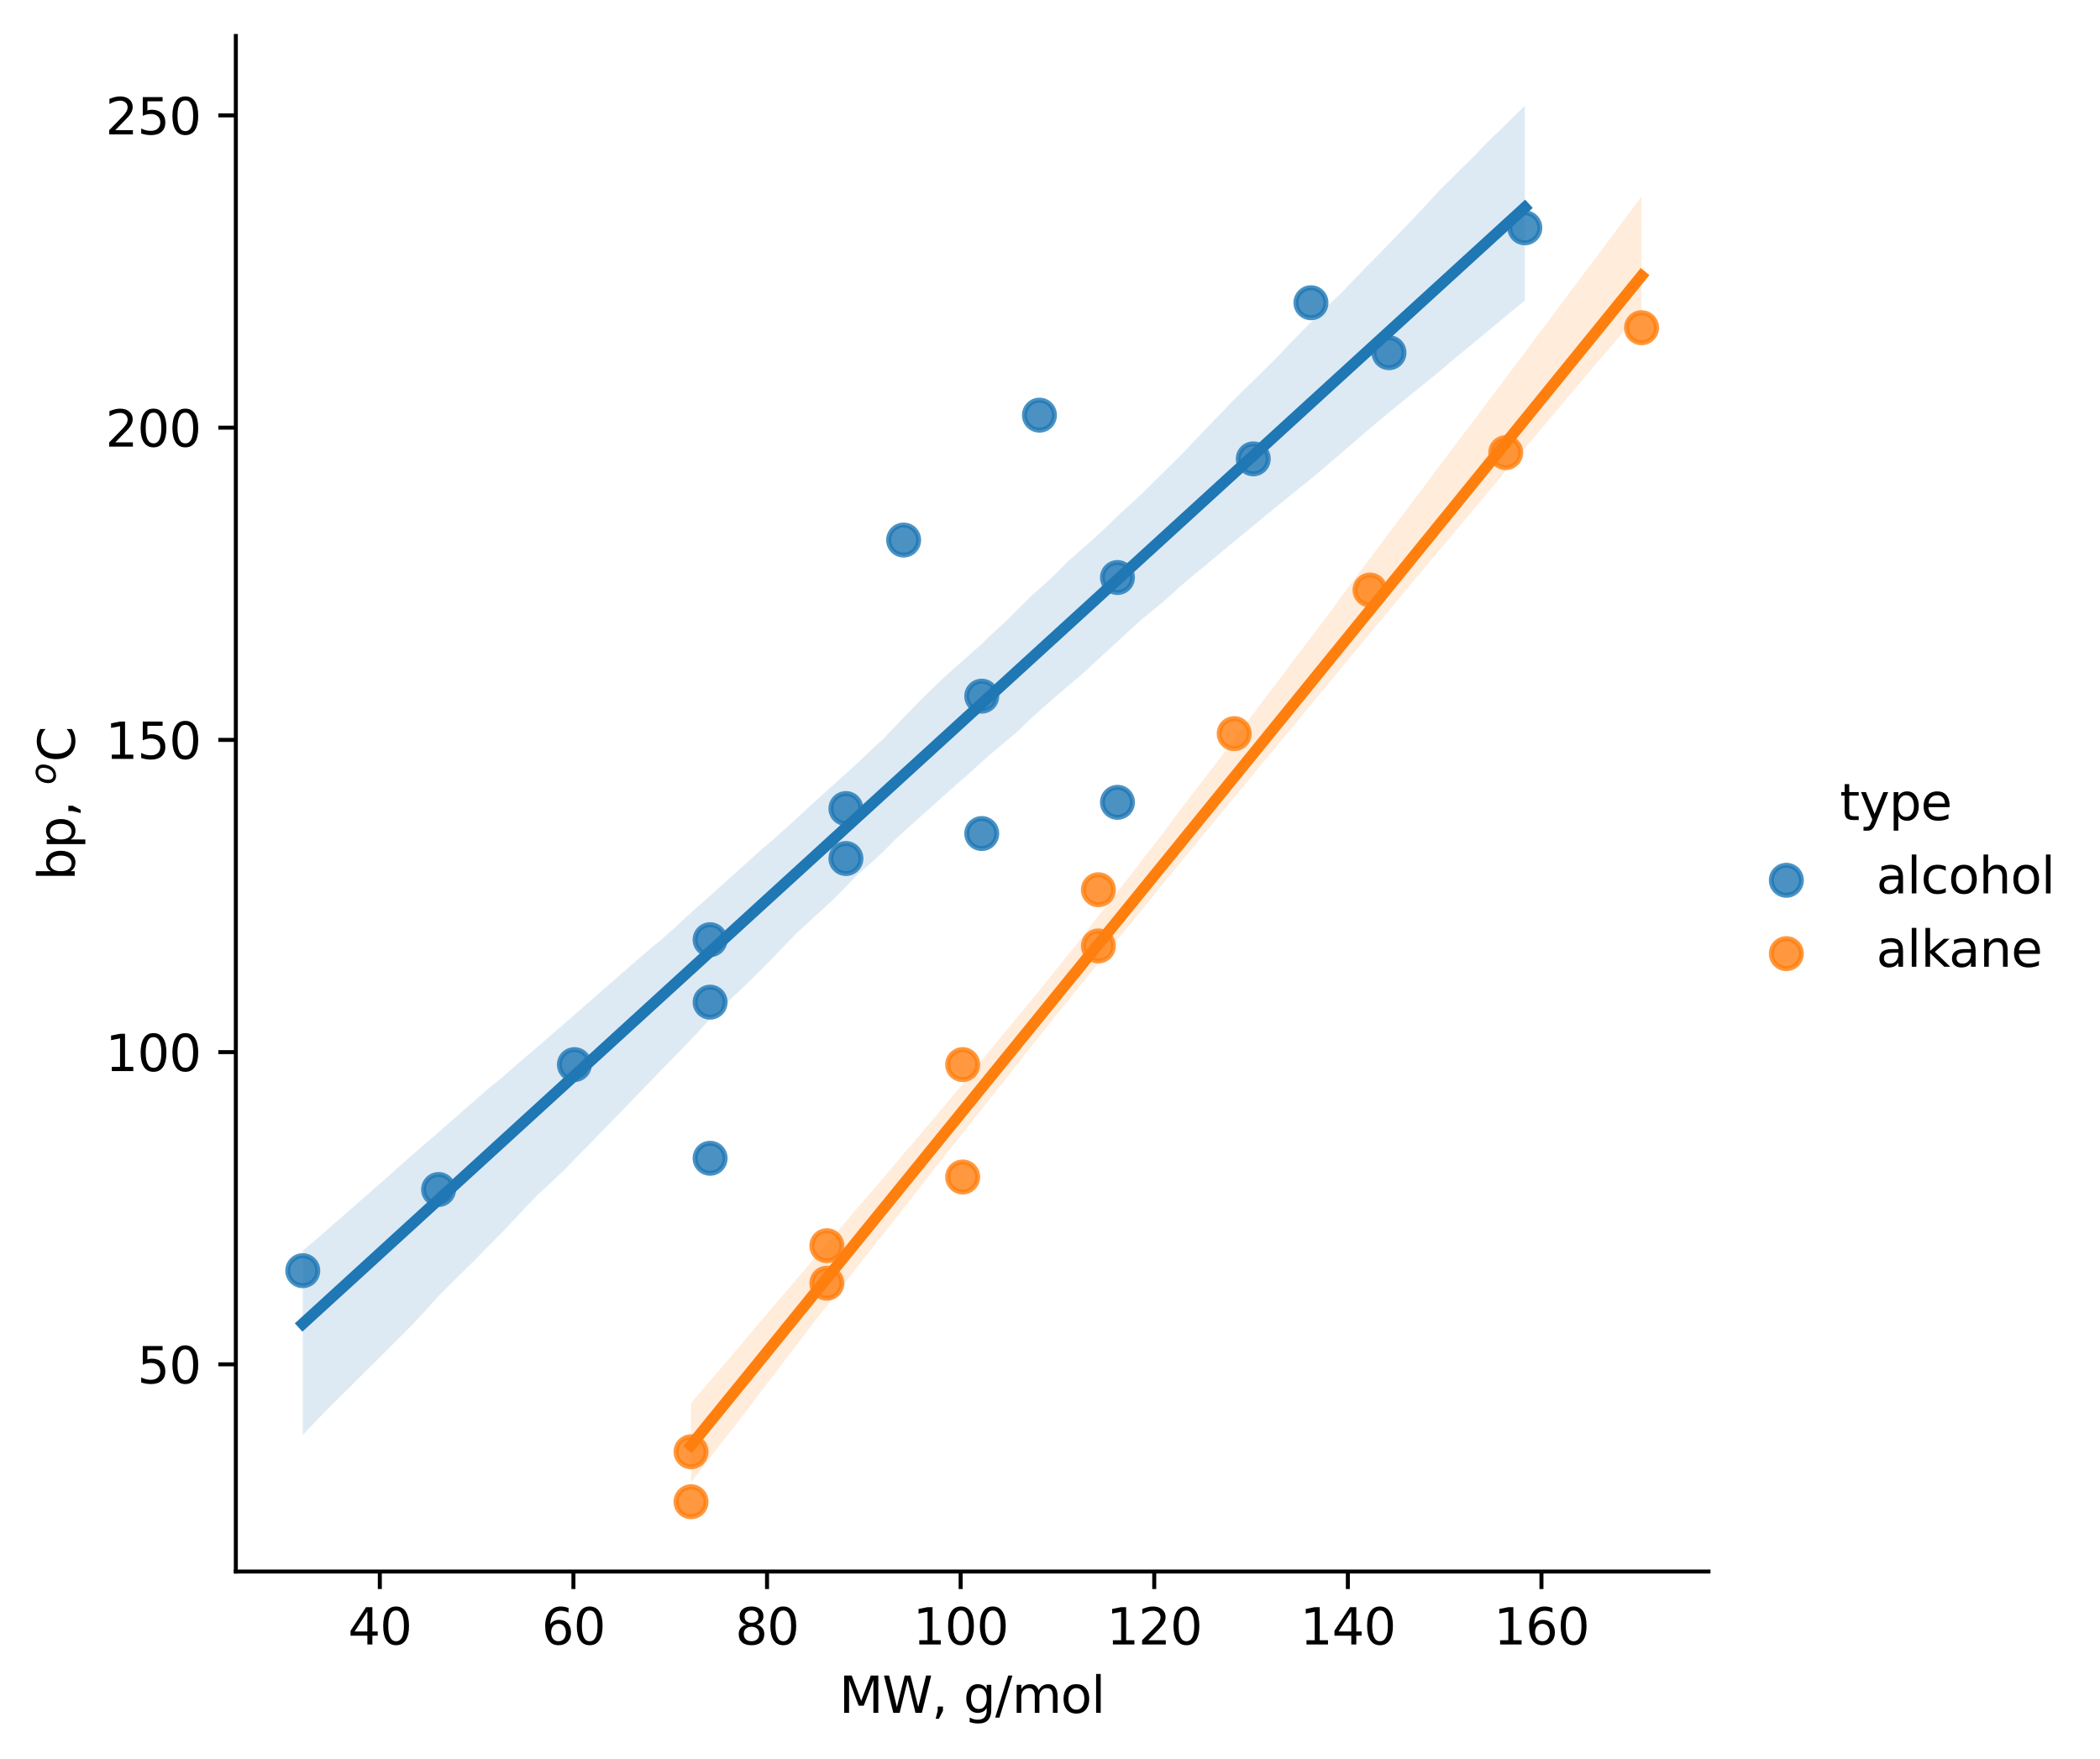 <?xml version="1.0" encoding="utf-8" standalone="no"?>
<!DOCTYPE svg PUBLIC "-//W3C//DTD SVG 1.1//EN"
  "http://www.w3.org/Graphics/SVG/1.1/DTD/svg11.dtd">
<svg xmlns:xlink="http://www.w3.org/1999/xlink" width="420.189pt" height="351.996pt" viewBox="0 0 420.189 351.996" xmlns="http://www.w3.org/2000/svg" version="1.1">
 <defs>
  <style type="text/css">*{stroke-linejoin: round; stroke-linecap: butt}</style>
 </defs>
 <g id="figure_1">
  <g id="patch_1">
   <path d="M 0 351.996 
L 420.189 351.996 
L 420.189 0 
L 0 0 
z
" style="fill: #ffffff"/>
  </g>
  <g id="axes_1">
   <g id="patch_2">
    <path d="M 47.188 314.44 
L 341.851 314.44 
L 341.851 7.2 
L 47.188 7.2 
z
" style="fill: #ffffff"/>
   </g>
   <g id="PathCollection_1">
    <defs>
     <path id="m98cd7a857c" d="M 0 3 
C 0.796 3 1.559 2.684 2.121 2.121 
C 2.684 1.559 3 0.796 3 0 
C 3 -0.796 2.684 -1.559 2.121 -2.121 
C 1.559 -2.684 0.796 -3 0 -3 
C -0.796 -3 -1.559 -2.684 -2.121 -2.121 
C -2.684 -1.559 -3 -0.796 -3 0 
C -3 0.796 -2.684 1.559 -2.121 2.121 
C -1.559 2.684 -0.796 3 0 3 
z
" style="stroke: #1f77b4; stroke-opacity: 0.8"/>
    </defs>
    <g clip-path="url(#p52292dec68)">
     <use xlink:href="#m98cd7a857c" x="60.581" y="254.244" style="fill: #1f77b4; fill-opacity: 0.8; stroke: #1f77b4; stroke-opacity: 0.8"/>
     <use xlink:href="#m98cd7a857c" x="87.756" y="238.001" style="fill: #1f77b4; fill-opacity: 0.8; stroke: #1f77b4; stroke-opacity: 0.8"/>
     <use xlink:href="#m98cd7a857c" x="114.931" y="213.011" style="fill: #1f77b4; fill-opacity: 0.8; stroke: #1f77b4; stroke-opacity: 0.8"/>
     <use xlink:href="#m98cd7a857c" x="142.087" y="188.022" style="fill: #1f77b4; fill-opacity: 0.8; stroke: #1f77b4; stroke-opacity: 0.8"/>
     <use xlink:href="#m98cd7a857c" x="169.262" y="161.783" style="fill: #1f77b4; fill-opacity: 0.8; stroke: #1f77b4; stroke-opacity: 0.8"/>
     <use xlink:href="#m98cd7a857c" x="196.437" y="139.292" style="fill: #1f77b4; fill-opacity: 0.8; stroke: #1f77b4; stroke-opacity: 0.8"/>
     <use xlink:href="#m98cd7a857c" x="223.592" y="115.552" style="fill: #1f77b4; fill-opacity: 0.8; stroke: #1f77b4; stroke-opacity: 0.8"/>
     <use xlink:href="#m98cd7a857c" x="250.767" y="91.812" style="fill: #1f77b4; fill-opacity: 0.8; stroke: #1f77b4; stroke-opacity: 0.8"/>
     <use xlink:href="#m98cd7a857c" x="277.923" y="70.571" style="fill: #1f77b4; fill-opacity: 0.8; stroke: #1f77b4; stroke-opacity: 0.8"/>
     <use xlink:href="#m98cd7a857c" x="305.098" y="45.582" style="fill: #1f77b4; fill-opacity: 0.8; stroke: #1f77b4; stroke-opacity: 0.8"/>
     <use xlink:href="#m98cd7a857c" x="142.087" y="200.517" style="fill: #1f77b4; fill-opacity: 0.8; stroke: #1f77b4; stroke-opacity: 0.8"/>
     <use xlink:href="#m98cd7a857c" x="142.087" y="231.753" style="fill: #1f77b4; fill-opacity: 0.8; stroke: #1f77b4; stroke-opacity: 0.8"/>
     <use xlink:href="#m98cd7a857c" x="169.262" y="171.779" style="fill: #1f77b4; fill-opacity: 0.8; stroke: #1f77b4; stroke-opacity: 0.8"/>
     <use xlink:href="#m98cd7a857c" x="196.437" y="166.781" style="fill: #1f77b4; fill-opacity: 0.8; stroke: #1f77b4; stroke-opacity: 0.8"/>
     <use xlink:href="#m98cd7a857c" x="223.592" y="160.533" style="fill: #1f77b4; fill-opacity: 0.8; stroke: #1f77b4; stroke-opacity: 0.8"/>
     <use xlink:href="#m98cd7a857c" x="180.806" y="108.055" style="fill: #1f77b4; fill-opacity: 0.8; stroke: #1f77b4; stroke-opacity: 0.8"/>
     <use xlink:href="#m98cd7a857c" x="207.981" y="83.066" style="fill: #1f77b4; fill-opacity: 0.8; stroke: #1f77b4; stroke-opacity: 0.8"/>
     <use xlink:href="#m98cd7a857c" x="262.311" y="60.575" style="fill: #1f77b4; fill-opacity: 0.8; stroke: #1f77b4; stroke-opacity: 0.8"/>
    </g>
   </g>
   <g id="PolyCollection_1">
    <path d="M 60.581 250.232 
L 60.581 287.129 
L 63.051 284.506 
L 65.521 281.989 
L 67.991 279.531 
L 70.461 277.072 
L 72.931 274.613 
L 75.4 272.155 
L 77.87 269.695 
L 80.34 267.235 
L 82.81 264.735 
L 85.28 262.062 
L 87.75 259.303 
L 90.22 256.833 
L 92.69 254.401 
L 95.159 251.981 
L 97.629 249.43 
L 100.099 246.951 
L 102.569 244.365 
L 105.039 241.697 
L 107.509 239.125 
L 109.979 236.865 
L 112.448 234.532 
L 114.918 232.015 
L 117.388 229.497 
L 119.858 226.978 
L 122.328 224.431 
L 124.798 221.884 
L 127.268 219.338 
L 129.737 216.789 
L 132.207 214.214 
L 134.677 211.697 
L 137.147 209.15 
L 139.617 206.564 
L 142.087 203.819 
L 144.557 201.406 
L 147.026 199.14 
L 149.496 196.778 
L 151.966 194.345 
L 154.436 191.867 
L 156.906 189.272 
L 159.376 186.728 
L 161.846 184.445 
L 164.316 182.221 
L 166.785 179.908 
L 169.255 177.409 
L 171.725 174.88 
L 174.195 172.755 
L 176.665 170.463 
L 179.135 167.961 
L 181.605 165.686 
L 184.074 163.484 
L 186.544 161.276 
L 189.014 159.072 
L 191.484 156.873 
L 193.954 154.726 
L 196.424 152.469 
L 198.894 150.296 
L 201.363 148.253 
L 203.833 146.149 
L 206.303 143.745 
L 208.773 141.528 
L 211.243 139.364 
L 213.713 137.256 
L 216.183 135.165 
L 218.653 132.916 
L 221.122 130.645 
L 223.592 128.377 
L 226.062 126.101 
L 228.532 123.842 
L 231.002 121.872 
L 233.472 119.782 
L 235.942 117.519 
L 238.411 115.395 
L 240.881 113.386 
L 243.351 111.334 
L 245.821 109.262 
L 248.291 107.249 
L 250.761 105.22 
L 253.231 103.144 
L 255.7 101.145 
L 258.17 99.146 
L 260.64 97.148 
L 263.11 95.149 
L 265.58 93.056 
L 268.05 90.937 
L 270.52 88.817 
L 272.99 86.689 
L 275.459 84.581 
L 277.929 82.533 
L 280.399 80.502 
L 282.869 78.499 
L 285.339 76.501 
L 287.809 74.503 
L 290.279 72.375 
L 292.748 70.344 
L 295.218 68.311 
L 297.688 66.278 
L 300.158 64.22 
L 302.628 62.144 
L 305.098 60.155 
L 305.098 21.165 
L 305.098 21.165 
L 302.628 23.6 
L 300.158 26 
L 297.688 28.399 
L 295.218 30.965 
L 292.748 33.394 
L 290.279 35.861 
L 287.809 38.31 
L 285.339 40.996 
L 282.869 43.656 
L 280.399 46.218 
L 277.929 48.782 
L 275.459 51.313 
L 272.99 53.792 
L 270.52 56.407 
L 268.05 58.906 
L 265.58 61.248 
L 263.11 63.684 
L 260.64 66.157 
L 258.17 68.66 
L 255.7 71.277 
L 253.231 73.745 
L 250.761 76.186 
L 248.291 78.583 
L 245.821 81.104 
L 243.351 83.652 
L 240.881 86.239 
L 238.411 88.826 
L 235.942 91.414 
L 233.472 93.811 
L 231.002 96.26 
L 228.532 98.731 
L 226.062 101.004 
L 223.592 103.263 
L 221.122 105.68 
L 218.653 107.952 
L 216.183 110.098 
L 213.713 112.286 
L 211.243 114.811 
L 208.773 117.089 
L 206.303 119.277 
L 203.833 121.736 
L 201.363 124.201 
L 198.894 126.453 
L 196.424 128.857 
L 193.954 131.039 
L 191.484 133.232 
L 189.014 135.422 
L 186.544 137.783 
L 184.074 140.201 
L 181.605 142.753 
L 179.135 145.339 
L 176.665 147.901 
L 174.195 150.167 
L 171.725 152.542 
L 169.255 154.785 
L 166.785 157.001 
L 164.316 159.229 
L 161.846 161.494 
L 159.376 163.76 
L 156.906 166.009 
L 154.436 168.216 
L 151.966 170.315 
L 149.496 172.553 
L 147.026 174.792 
L 144.557 177.008 
L 142.087 179.236 
L 139.617 181.409 
L 137.147 183.62 
L 134.677 185.937 
L 132.207 188.083 
L 129.737 190.155 
L 127.268 192.266 
L 124.798 194.426 
L 122.328 196.584 
L 119.858 198.744 
L 117.388 200.905 
L 114.918 203.066 
L 112.448 205.226 
L 109.979 207.358 
L 107.509 209.489 
L 105.039 211.621 
L 102.569 213.714 
L 100.099 215.886 
L 97.629 217.896 
L 95.159 220.055 
L 92.69 222.221 
L 90.22 224.386 
L 87.75 226.542 
L 85.28 228.671 
L 82.81 230.803 
L 80.34 232.967 
L 77.87 235.202 
L 75.4 237.365 
L 72.931 239.527 
L 70.461 241.69 
L 67.991 243.853 
L 65.521 246.016 
L 63.051 248.171 
L 60.581 250.232 
z
" clip-path="url(#p52292dec68)" style="fill: #1f77b4; fill-opacity: 0.15"/>
   </g>
   <g id="PathCollection_2">
    <defs>
     <path id="meeafb43c3c" d="M 0 3 
C 0.796 3 1.559 2.684 2.121 2.121 
C 2.684 1.559 3 0.796 3 0 
C 3 -0.796 2.684 -1.559 2.121 -2.121 
C 1.559 -2.684 0.796 -3 0 -3 
C -0.796 -3 -1.559 -2.684 -2.121 -2.121 
C -2.684 -1.559 -3 -0.796 -3 0 
C -3 0.796 -2.684 1.559 -2.121 2.121 
C -1.559 2.684 -0.796 3 0 3 
z
" style="stroke: #ff7f0e; stroke-opacity: 0.8"/>
    </defs>
    <g clip-path="url(#p52292dec68)">
     <use xlink:href="#meeafb43c3c" x="138.271" y="290.479" style="fill: #ff7f0e; fill-opacity: 0.8; stroke: #ff7f0e; stroke-opacity: 0.8"/>
     <use xlink:href="#meeafb43c3c" x="165.446" y="249.246" style="fill: #ff7f0e; fill-opacity: 0.8; stroke: #ff7f0e; stroke-opacity: 0.8"/>
     <use xlink:href="#meeafb43c3c" x="192.621" y="213.011" style="fill: #ff7f0e; fill-opacity: 0.8; stroke: #ff7f0e; stroke-opacity: 0.8"/>
     <use xlink:href="#meeafb43c3c" x="219.777" y="178.026" style="fill: #ff7f0e; fill-opacity: 0.8; stroke: #ff7f0e; stroke-opacity: 0.8"/>
     <use xlink:href="#meeafb43c3c" x="246.951" y="146.789" style="fill: #ff7f0e; fill-opacity: 0.8; stroke: #ff7f0e; stroke-opacity: 0.8"/>
     <use xlink:href="#meeafb43c3c" x="274.126" y="118.051" style="fill: #ff7f0e; fill-opacity: 0.8; stroke: #ff7f0e; stroke-opacity: 0.8"/>
     <use xlink:href="#meeafb43c3c" x="301.282" y="90.563" style="fill: #ff7f0e; fill-opacity: 0.8; stroke: #ff7f0e; stroke-opacity: 0.8"/>
     <use xlink:href="#meeafb43c3c" x="328.457" y="65.573" style="fill: #ff7f0e; fill-opacity: 0.8; stroke: #ff7f0e; stroke-opacity: 0.8"/>
     <use xlink:href="#meeafb43c3c" x="165.446" y="256.743" style="fill: #ff7f0e; fill-opacity: 0.8; stroke: #ff7f0e; stroke-opacity: 0.8"/>
     <use xlink:href="#meeafb43c3c" x="219.777" y="189.271" style="fill: #ff7f0e; fill-opacity: 0.8; stroke: #ff7f0e; stroke-opacity: 0.8"/>
     <use xlink:href="#meeafb43c3c" x="138.271" y="300.475" style="fill: #ff7f0e; fill-opacity: 0.8; stroke: #ff7f0e; stroke-opacity: 0.8"/>
     <use xlink:href="#meeafb43c3c" x="192.621" y="235.502" style="fill: #ff7f0e; fill-opacity: 0.8; stroke: #ff7f0e; stroke-opacity: 0.8"/>
    </g>
   </g>
   <g id="PolyCollection_2">
    <path d="M 138.271 280.741 
L 138.271 296.655 
L 140.192 294.092 
L 142.113 291.619 
L 144.034 289.146 
L 145.955 286.672 
L 147.876 284.199 
L 149.797 281.721 
L 151.719 279.146 
L 153.64 276.643 
L 155.561 274.161 
L 157.482 271.592 
L 159.403 269.078 
L 161.324 266.576 
L 163.245 264.089 
L 165.166 261.647 
L 167.087 259.234 
L 169.008 256.817 
L 170.929 254.268 
L 172.85 251.817 
L 174.771 249.375 
L 176.692 246.96 
L 178.614 244.56 
L 180.535 242.097 
L 182.456 239.643 
L 184.377 237.161 
L 186.298 234.711 
L 188.219 232.278 
L 190.14 229.83 
L 192.061 227.422 
L 193.982 224.995 
L 195.903 222.604 
L 197.824 220.157 
L 199.745 217.741 
L 201.666 215.389 
L 203.587 212.864 
L 205.508 210.443 
L 207.43 208.032 
L 209.351 205.646 
L 211.272 203.206 
L 213.193 200.872 
L 215.114 198.448 
L 217.035 196.07 
L 218.956 193.724 
L 220.877 191.347 
L 222.798 188.955 
L 224.719 186.604 
L 226.64 184.261 
L 228.561 181.933 
L 230.482 179.578 
L 232.403 177.229 
L 234.325 174.867 
L 236.246 172.519 
L 238.167 170.175 
L 240.088 167.837 
L 242.009 165.488 
L 243.93 163.168 
L 245.851 160.852 
L 247.772 158.544 
L 249.693 156.248 
L 251.614 153.918 
L 253.535 151.597 
L 255.456 149.264 
L 257.377 146.947 
L 259.298 144.636 
L 261.22 142.315 
L 263.141 139.995 
L 265.062 137.677 
L 266.983 135.354 
L 268.904 133.033 
L 270.825 130.713 
L 272.746 128.393 
L 274.667 126.089 
L 276.588 123.773 
L 278.509 121.452 
L 280.43 119.139 
L 282.351 116.823 
L 284.272 114.506 
L 286.193 112.249 
L 288.114 109.968 
L 290.036 107.662 
L 291.957 105.379 
L 293.878 103.096 
L 295.799 100.814 
L 297.72 98.52 
L 299.641 96.237 
L 301.562 93.921 
L 303.483 91.608 
L 305.404 89.362 
L 307.325 87.086 
L 309.246 84.795 
L 311.167 82.505 
L 313.088 80.214 
L 315.009 77.923 
L 316.931 75.632 
L 318.852 73.374 
L 320.773 71.149 
L 322.694 68.914 
L 324.615 66.708 
L 326.536 64.459 
L 328.457 62.216 
L 328.457 39.312 
L 328.457 39.312 
L 326.536 41.886 
L 324.615 44.46 
L 322.694 47.034 
L 320.773 49.607 
L 318.852 52.169 
L 316.931 54.72 
L 315.009 57.27 
L 313.088 59.849 
L 311.167 62.442 
L 309.246 65.011 
L 307.325 67.565 
L 305.404 70.12 
L 303.483 72.675 
L 301.562 75.23 
L 299.641 77.784 
L 297.72 80.355 
L 295.799 82.898 
L 293.878 85.446 
L 291.957 87.999 
L 290.036 90.554 
L 288.114 93.108 
L 286.193 95.662 
L 284.272 98.216 
L 282.351 100.771 
L 280.43 103.325 
L 278.509 105.879 
L 276.588 108.433 
L 274.667 110.988 
L 272.746 113.543 
L 270.825 116.099 
L 268.904 118.671 
L 266.983 121.325 
L 265.062 123.897 
L 263.141 126.453 
L 261.22 128.972 
L 259.298 131.489 
L 257.377 134.071 
L 255.456 136.63 
L 253.535 139.15 
L 251.614 141.669 
L 249.693 144.252 
L 247.772 146.895 
L 245.851 149.427 
L 243.93 151.922 
L 242.009 154.416 
L 240.088 156.909 
L 238.167 159.403 
L 236.246 161.958 
L 234.325 164.547 
L 232.403 167.125 
L 230.482 169.575 
L 228.561 172.02 
L 226.64 174.534 
L 224.719 176.976 
L 222.798 179.356 
L 220.877 181.896 
L 218.956 184.337 
L 217.035 186.856 
L 215.114 189.321 
L 213.193 191.657 
L 211.272 194.063 
L 209.351 196.456 
L 207.43 198.847 
L 205.508 201.177 
L 203.587 203.481 
L 201.666 205.814 
L 199.745 208.116 
L 197.824 210.455 
L 195.903 212.846 
L 193.982 215.221 
L 192.061 217.549 
L 190.14 219.832 
L 188.219 222.146 
L 186.298 224.418 
L 184.377 226.686 
L 182.456 228.954 
L 180.535 231.152 
L 178.614 233.487 
L 176.692 235.748 
L 174.771 237.976 
L 172.85 240.204 
L 170.929 242.432 
L 169.008 244.713 
L 167.087 246.952 
L 165.166 249.189 
L 163.245 251.416 
L 161.324 253.671 
L 159.403 255.926 
L 157.482 258.181 
L 155.561 260.428 
L 153.64 262.657 
L 151.719 264.945 
L 149.797 267.207 
L 147.876 269.473 
L 145.955 271.778 
L 144.034 274.013 
L 142.113 276.232 
L 140.192 278.486 
L 138.271 280.741 
z
" clip-path="url(#p52292dec68)" style="fill: #ff7f0e; fill-opacity: 0.15"/>
   </g>
   <g id="matplotlib.axis_1">
    <g id="xtick_1">
     <g id="line2d_1">
      <defs>
       <path id="m9d468dfe55" d="M 0 0 
L 0 3.5 
" style="stroke: #000000; stroke-width: 0.8"/>
      </defs>
      <g>
       <use xlink:href="#m9d468dfe55" x="75.999" y="314.44" style="stroke: #000000; stroke-width: 0.8"/>
      </g>
     </g>
     <g id="text_1">
      <!-- 40 -->
      <g transform="translate(69.637 329.038) scale(0.1 -0.1)">
       <defs>
        <path id="DejaVuSans-34" d="M 2419 4116 
L 825 1625 
L 2419 1625 
L 2419 4116 
z
M 2253 4666 
L 3047 4666 
L 3047 1625 
L 3713 1625 
L 3713 1100 
L 3047 1100 
L 3047 0 
L 2419 0 
L 2419 1100 
L 313 1100 
L 313 1709 
L 2253 4666 
z
" transform="scale(0.016)"/>
        <path id="DejaVuSans-30" d="M 2034 4250 
Q 1547 4250 1301 3770 
Q 1056 3291 1056 2328 
Q 1056 1369 1301 889 
Q 1547 409 2034 409 
Q 2525 409 2770 889 
Q 3016 1369 3016 2328 
Q 3016 3291 2770 3770 
Q 2525 4250 2034 4250 
z
M 2034 4750 
Q 2819 4750 3233 4129 
Q 3647 3509 3647 2328 
Q 3647 1150 3233 529 
Q 2819 -91 2034 -91 
Q 1250 -91 836 529 
Q 422 1150 422 2328 
Q 422 3509 836 4129 
Q 1250 4750 2034 4750 
z
" transform="scale(0.016)"/>
       </defs>
       <use xlink:href="#DejaVuSans-34"/>
       <use xlink:href="#DejaVuSans-30" x="63.623"/>
      </g>
     </g>
    </g>
    <g id="xtick_2">
     <g id="line2d_2">
      <g>
       <use xlink:href="#m9d468dfe55" x="114.737" y="314.44" style="stroke: #000000; stroke-width: 0.8"/>
      </g>
     </g>
     <g id="text_2">
      <!-- 60 -->
      <g transform="translate(108.375 329.038) scale(0.1 -0.1)">
       <defs>
        <path id="DejaVuSans-36" d="M 2113 2584 
Q 1688 2584 1439 2293 
Q 1191 2003 1191 1497 
Q 1191 994 1439 701 
Q 1688 409 2113 409 
Q 2538 409 2786 701 
Q 3034 994 3034 1497 
Q 3034 2003 2786 2293 
Q 2538 2584 2113 2584 
z
M 3366 4563 
L 3366 3988 
Q 3128 4100 2886 4159 
Q 2644 4219 2406 4219 
Q 1781 4219 1451 3797 
Q 1122 3375 1075 2522 
Q 1259 2794 1537 2939 
Q 1816 3084 2150 3084 
Q 2853 3084 3261 2657 
Q 3669 2231 3669 1497 
Q 3669 778 3244 343 
Q 2819 -91 2113 -91 
Q 1303 -91 875 529 
Q 447 1150 447 2328 
Q 447 3434 972 4092 
Q 1497 4750 2381 4750 
Q 2619 4750 2861 4703 
Q 3103 4656 3366 4563 
z
" transform="scale(0.016)"/>
       </defs>
       <use xlink:href="#DejaVuSans-36"/>
       <use xlink:href="#DejaVuSans-30" x="63.623"/>
      </g>
     </g>
    </g>
    <g id="xtick_3">
     <g id="line2d_3">
      <g>
       <use xlink:href="#m9d468dfe55" x="153.476" y="314.44" style="stroke: #000000; stroke-width: 0.8"/>
      </g>
     </g>
     <g id="text_3">
      <!-- 80 -->
      <g transform="translate(147.113 329.038) scale(0.1 -0.1)">
       <defs>
        <path id="DejaVuSans-38" d="M 2034 2216 
Q 1584 2216 1326 1975 
Q 1069 1734 1069 1313 
Q 1069 891 1326 650 
Q 1584 409 2034 409 
Q 2484 409 2743 651 
Q 3003 894 3003 1313 
Q 3003 1734 2745 1975 
Q 2488 2216 2034 2216 
z
M 1403 2484 
Q 997 2584 770 2862 
Q 544 3141 544 3541 
Q 544 4100 942 4425 
Q 1341 4750 2034 4750 
Q 2731 4750 3128 4425 
Q 3525 4100 3525 3541 
Q 3525 3141 3298 2862 
Q 3072 2584 2669 2484 
Q 3125 2378 3379 2068 
Q 3634 1759 3634 1313 
Q 3634 634 3220 271 
Q 2806 -91 2034 -91 
Q 1263 -91 848 271 
Q 434 634 434 1313 
Q 434 1759 690 2068 
Q 947 2378 1403 2484 
z
M 1172 3481 
Q 1172 3119 1398 2916 
Q 1625 2713 2034 2713 
Q 2441 2713 2670 2916 
Q 2900 3119 2900 3481 
Q 2900 3844 2670 4047 
Q 2441 4250 2034 4250 
Q 1625 4250 1398 4047 
Q 1172 3844 1172 3481 
z
" transform="scale(0.016)"/>
       </defs>
       <use xlink:href="#DejaVuSans-38"/>
       <use xlink:href="#DejaVuSans-30" x="63.623"/>
      </g>
     </g>
    </g>
    <g id="xtick_4">
     <g id="line2d_4">
      <g>
       <use xlink:href="#m9d468dfe55" x="192.214" y="314.44" style="stroke: #000000; stroke-width: 0.8"/>
      </g>
     </g>
     <g id="text_4">
      <!-- 100 -->
      <g transform="translate(182.67 329.038) scale(0.1 -0.1)">
       <defs>
        <path id="DejaVuSans-31" d="M 794 531 
L 1825 531 
L 1825 4091 
L 703 3866 
L 703 4441 
L 1819 4666 
L 2450 4666 
L 2450 531 
L 3481 531 
L 3481 0 
L 794 0 
L 794 531 
z
" transform="scale(0.016)"/>
       </defs>
       <use xlink:href="#DejaVuSans-31"/>
       <use xlink:href="#DejaVuSans-30" x="63.623"/>
       <use xlink:href="#DejaVuSans-30" x="127.246"/>
      </g>
     </g>
    </g>
    <g id="xtick_5">
     <g id="line2d_5">
      <g>
       <use xlink:href="#m9d468dfe55" x="230.953" y="314.44" style="stroke: #000000; stroke-width: 0.8"/>
      </g>
     </g>
     <g id="text_5">
      <!-- 120 -->
      <g transform="translate(221.409 329.038) scale(0.1 -0.1)">
       <defs>
        <path id="DejaVuSans-32" d="M 1228 531 
L 3431 531 
L 3431 0 
L 469 0 
L 469 531 
Q 828 903 1448 1529 
Q 2069 2156 2228 2338 
Q 2531 2678 2651 2914 
Q 2772 3150 2772 3378 
Q 2772 3750 2511 3984 
Q 2250 4219 1831 4219 
Q 1534 4219 1204 4116 
Q 875 4013 500 3803 
L 500 4441 
Q 881 4594 1212 4672 
Q 1544 4750 1819 4750 
Q 2544 4750 2975 4387 
Q 3406 4025 3406 3419 
Q 3406 3131 3298 2873 
Q 3191 2616 2906 2266 
Q 2828 2175 2409 1742 
Q 1991 1309 1228 531 
z
" transform="scale(0.016)"/>
       </defs>
       <use xlink:href="#DejaVuSans-31"/>
       <use xlink:href="#DejaVuSans-32" x="63.623"/>
       <use xlink:href="#DejaVuSans-30" x="127.246"/>
      </g>
     </g>
    </g>
    <g id="xtick_6">
     <g id="line2d_6">
      <g>
       <use xlink:href="#m9d468dfe55" x="269.691" y="314.44" style="stroke: #000000; stroke-width: 0.8"/>
      </g>
     </g>
     <g id="text_6">
      <!-- 140 -->
      <g transform="translate(260.147 329.038) scale(0.1 -0.1)">
       <use xlink:href="#DejaVuSans-31"/>
       <use xlink:href="#DejaVuSans-34" x="63.623"/>
       <use xlink:href="#DejaVuSans-30" x="127.246"/>
      </g>
     </g>
    </g>
    <g id="xtick_7">
     <g id="line2d_7">
      <g>
       <use xlink:href="#m9d468dfe55" x="308.429" y="314.44" style="stroke: #000000; stroke-width: 0.8"/>
      </g>
     </g>
     <g id="text_7">
      <!-- 160 -->
      <g transform="translate(298.885 329.038) scale(0.1 -0.1)">
       <use xlink:href="#DejaVuSans-31"/>
       <use xlink:href="#DejaVuSans-36" x="63.623"/>
       <use xlink:href="#DejaVuSans-30" x="127.246"/>
      </g>
     </g>
    </g>
    <g id="text_8">
     <!-- MW, g/mol -->
     <g transform="translate(167.906 342.717) scale(0.1 -0.1)">
      <defs>
       <path id="DejaVuSans-4d" d="M 628 4666 
L 1569 4666 
L 2759 1491 
L 3956 4666 
L 4897 4666 
L 4897 0 
L 4281 0 
L 4281 4097 
L 3078 897 
L 2444 897 
L 1241 4097 
L 1241 0 
L 628 0 
L 628 4666 
z
" transform="scale(0.016)"/>
       <path id="DejaVuSans-57" d="M 213 4666 
L 850 4666 
L 1831 722 
L 2809 4666 
L 3519 4666 
L 4500 722 
L 5478 4666 
L 6119 4666 
L 4947 0 
L 4153 0 
L 3169 4050 
L 2175 0 
L 1381 0 
L 213 4666 
z
" transform="scale(0.016)"/>
       <path id="DejaVuSans-2c" d="M 750 794 
L 1409 794 
L 1409 256 
L 897 -744 
L 494 -744 
L 750 256 
L 750 794 
z
" transform="scale(0.016)"/>
       <path id="DejaVuSans-20" transform="scale(0.016)"/>
       <path id="DejaVuSans-67" d="M 2906 1791 
Q 2906 2416 2648 2759 
Q 2391 3103 1925 3103 
Q 1463 3103 1205 2759 
Q 947 2416 947 1791 
Q 947 1169 1205 825 
Q 1463 481 1925 481 
Q 2391 481 2648 825 
Q 2906 1169 2906 1791 
z
M 3481 434 
Q 3481 -459 3084 -895 
Q 2688 -1331 1869 -1331 
Q 1566 -1331 1297 -1286 
Q 1028 -1241 775 -1147 
L 775 -588 
Q 1028 -725 1275 -790 
Q 1522 -856 1778 -856 
Q 2344 -856 2625 -561 
Q 2906 -266 2906 331 
L 2906 616 
Q 2728 306 2450 153 
Q 2172 0 1784 0 
Q 1141 0 747 490 
Q 353 981 353 1791 
Q 353 2603 747 3093 
Q 1141 3584 1784 3584 
Q 2172 3584 2450 3431 
Q 2728 3278 2906 2969 
L 2906 3500 
L 3481 3500 
L 3481 434 
z
" transform="scale(0.016)"/>
       <path id="DejaVuSans-2f" d="M 1625 4666 
L 2156 4666 
L 531 -594 
L 0 -594 
L 1625 4666 
z
" transform="scale(0.016)"/>
       <path id="DejaVuSans-6d" d="M 3328 2828 
Q 3544 3216 3844 3400 
Q 4144 3584 4550 3584 
Q 5097 3584 5394 3201 
Q 5691 2819 5691 2113 
L 5691 0 
L 5113 0 
L 5113 2094 
Q 5113 2597 4934 2840 
Q 4756 3084 4391 3084 
Q 3944 3084 3684 2787 
Q 3425 2491 3425 1978 
L 3425 0 
L 2847 0 
L 2847 2094 
Q 2847 2600 2669 2842 
Q 2491 3084 2119 3084 
Q 1678 3084 1418 2786 
Q 1159 2488 1159 1978 
L 1159 0 
L 581 0 
L 581 3500 
L 1159 3500 
L 1159 2956 
Q 1356 3278 1631 3431 
Q 1906 3584 2284 3584 
Q 2666 3584 2933 3390 
Q 3200 3197 3328 2828 
z
" transform="scale(0.016)"/>
       <path id="DejaVuSans-6f" d="M 1959 3097 
Q 1497 3097 1228 2736 
Q 959 2375 959 1747 
Q 959 1119 1226 758 
Q 1494 397 1959 397 
Q 2419 397 2687 759 
Q 2956 1122 2956 1747 
Q 2956 2369 2687 2733 
Q 2419 3097 1959 3097 
z
M 1959 3584 
Q 2709 3584 3137 3096 
Q 3566 2609 3566 1747 
Q 3566 888 3137 398 
Q 2709 -91 1959 -91 
Q 1206 -91 779 398 
Q 353 888 353 1747 
Q 353 2609 779 3096 
Q 1206 3584 1959 3584 
z
" transform="scale(0.016)"/>
       <path id="DejaVuSans-6c" d="M 603 4863 
L 1178 4863 
L 1178 0 
L 603 0 
L 603 4863 
z
" transform="scale(0.016)"/>
      </defs>
      <use xlink:href="#DejaVuSans-4d"/>
      <use xlink:href="#DejaVuSans-57" x="86.279"/>
      <use xlink:href="#DejaVuSans-2c" x="185.156"/>
      <use xlink:href="#DejaVuSans-20" x="216.943"/>
      <use xlink:href="#DejaVuSans-67" x="248.73"/>
      <use xlink:href="#DejaVuSans-2f" x="312.207"/>
      <use xlink:href="#DejaVuSans-6d" x="345.898"/>
      <use xlink:href="#DejaVuSans-6f" x="443.311"/>
      <use xlink:href="#DejaVuSans-6c" x="504.492"/>
     </g>
    </g>
   </g>
   <g id="matplotlib.axis_2">
    <g id="ytick_1">
     <g id="line2d_8">
      <defs>
       <path id="m6fba33e4f3" d="M 0 0 
L -3.5 0 
" style="stroke: #000000; stroke-width: 0.8"/>
      </defs>
      <g>
       <use xlink:href="#m6fba33e4f3" x="47.188" y="272.986" style="stroke: #000000; stroke-width: 0.8"/>
      </g>
     </g>
     <g id="text_9">
      <!-- 50 -->
      <g transform="translate(27.462 276.785) scale(0.1 -0.1)">
       <defs>
        <path id="DejaVuSans-35" d="M 691 4666 
L 3169 4666 
L 3169 4134 
L 1269 4134 
L 1269 2991 
Q 1406 3038 1543 3061 
Q 1681 3084 1819 3084 
Q 2600 3084 3056 2656 
Q 3513 2228 3513 1497 
Q 3513 744 3044 326 
Q 2575 -91 1722 -91 
Q 1428 -91 1123 -41 
Q 819 9 494 109 
L 494 744 
Q 775 591 1075 516 
Q 1375 441 1709 441 
Q 2250 441 2565 725 
Q 2881 1009 2881 1497 
Q 2881 1984 2565 2268 
Q 2250 2553 1709 2553 
Q 1456 2553 1204 2497 
Q 953 2441 691 2322 
L 691 4666 
z
" transform="scale(0.016)"/>
       </defs>
       <use xlink:href="#DejaVuSans-35"/>
       <use xlink:href="#DejaVuSans-30" x="63.623"/>
      </g>
     </g>
    </g>
    <g id="ytick_2">
     <g id="line2d_9">
      <g>
       <use xlink:href="#m6fba33e4f3" x="47.188" y="210.512" style="stroke: #000000; stroke-width: 0.8"/>
      </g>
     </g>
     <g id="text_10">
      <!-- 100 -->
      <g transform="translate(21.1 214.312) scale(0.1 -0.1)">
       <use xlink:href="#DejaVuSans-31"/>
       <use xlink:href="#DejaVuSans-30" x="63.623"/>
       <use xlink:href="#DejaVuSans-30" x="127.246"/>
      </g>
     </g>
    </g>
    <g id="ytick_3">
     <g id="line2d_10">
      <g>
       <use xlink:href="#m6fba33e4f3" x="47.188" y="148.039" style="stroke: #000000; stroke-width: 0.8"/>
      </g>
     </g>
     <g id="text_11">
      <!-- 150 -->
      <g transform="translate(21.1 151.838) scale(0.1 -0.1)">
       <use xlink:href="#DejaVuSans-31"/>
       <use xlink:href="#DejaVuSans-35" x="63.623"/>
       <use xlink:href="#DejaVuSans-30" x="127.246"/>
      </g>
     </g>
    </g>
    <g id="ytick_4">
     <g id="line2d_11">
      <g>
       <use xlink:href="#m6fba33e4f3" x="47.188" y="85.565" style="stroke: #000000; stroke-width: 0.8"/>
      </g>
     </g>
     <g id="text_12">
      <!-- 200 -->
      <g transform="translate(21.1 89.364) scale(0.1 -0.1)">
       <use xlink:href="#DejaVuSans-32"/>
       <use xlink:href="#DejaVuSans-30" x="63.623"/>
       <use xlink:href="#DejaVuSans-30" x="127.246"/>
      </g>
     </g>
    </g>
    <g id="ytick_5">
     <g id="line2d_12">
      <g>
       <use xlink:href="#m6fba33e4f3" x="47.188" y="23.091" style="stroke: #000000; stroke-width: 0.8"/>
      </g>
     </g>
     <g id="text_13">
      <!-- 250 -->
      <g transform="translate(21.1 26.89) scale(0.1 -0.1)">
       <use xlink:href="#DejaVuSans-32"/>
       <use xlink:href="#DejaVuSans-35" x="63.623"/>
       <use xlink:href="#DejaVuSans-30" x="127.246"/>
      </g>
     </g>
    </g>
    <g id="text_14">
     <!-- bp, $^o$C -->
     <g transform="translate(15 176.17) rotate(-90) scale(0.1 -0.1)">
      <defs>
       <path id="DejaVuSans-62" d="M 3116 1747 
Q 3116 2381 2855 2742 
Q 2594 3103 2138 3103 
Q 1681 3103 1420 2742 
Q 1159 2381 1159 1747 
Q 1159 1113 1420 752 
Q 1681 391 2138 391 
Q 2594 391 2855 752 
Q 3116 1113 3116 1747 
z
M 1159 2969 
Q 1341 3281 1617 3432 
Q 1894 3584 2278 3584 
Q 2916 3584 3314 3078 
Q 3713 2572 3713 1747 
Q 3713 922 3314 415 
Q 2916 -91 2278 -91 
Q 1894 -91 1617 61 
Q 1341 213 1159 525 
L 1159 0 
L 581 0 
L 581 4863 
L 1159 4863 
L 1159 2969 
z
" transform="scale(0.016)"/>
       <path id="DejaVuSans-70" d="M 1159 525 
L 1159 -1331 
L 581 -1331 
L 581 3500 
L 1159 3500 
L 1159 2969 
Q 1341 3281 1617 3432 
Q 1894 3584 2278 3584 
Q 2916 3584 3314 3078 
Q 3713 2572 3713 1747 
Q 3713 922 3314 415 
Q 2916 -91 2278 -91 
Q 1894 -91 1617 61 
Q 1341 213 1159 525 
z
M 3116 1747 
Q 3116 2381 2855 2742 
Q 2594 3103 2138 3103 
Q 1681 3103 1420 2742 
Q 1159 2381 1159 1747 
Q 1159 1113 1420 752 
Q 1681 391 2138 391 
Q 2594 391 2855 752 
Q 3116 1113 3116 1747 
z
" transform="scale(0.016)"/>
       <path id="DejaVuSans-Oblique-6f" d="M 1625 -91 
Q 1009 -91 651 289 
Q 294 669 294 1325 
Q 294 1706 417 2101 
Q 541 2497 738 2766 
Q 1047 3184 1428 3384 
Q 1809 3584 2291 3584 
Q 2888 3584 3255 3212 
Q 3622 2841 3622 2241 
Q 3622 1825 3500 1412 
Q 3378 1000 3181 728 
Q 2875 309 2494 109 
Q 2113 -91 1625 -91 
z
M 891 1344 
Q 891 869 1089 633 
Q 1288 397 1691 397 
Q 2269 397 2648 901 
Q 3028 1406 3028 2181 
Q 3028 2634 2825 2865 
Q 2622 3097 2228 3097 
Q 1903 3097 1650 2945 
Q 1397 2794 1197 2484 
Q 1050 2253 970 1956 
Q 891 1659 891 1344 
z
" transform="scale(0.016)"/>
       <path id="DejaVuSans-43" d="M 4122 4306 
L 4122 3641 
Q 3803 3938 3442 4084 
Q 3081 4231 2675 4231 
Q 1875 4231 1450 3742 
Q 1025 3253 1025 2328 
Q 1025 1406 1450 917 
Q 1875 428 2675 428 
Q 3081 428 3442 575 
Q 3803 722 4122 1019 
L 4122 359 
Q 3791 134 3420 21 
Q 3050 -91 2638 -91 
Q 1578 -91 968 557 
Q 359 1206 359 2328 
Q 359 3453 968 4101 
Q 1578 4750 2638 4750 
Q 3056 4750 3426 4639 
Q 3797 4528 4122 4306 
z
" transform="scale(0.016)"/>
      </defs>
      <use xlink:href="#DejaVuSans-62" transform="translate(0 0.519)"/>
      <use xlink:href="#DejaVuSans-70" transform="translate(63.477 0.519)"/>
      <use xlink:href="#DejaVuSans-2c" transform="translate(126.953 0.519)"/>
      <use xlink:href="#DejaVuSans-20" transform="translate(158.74 0.519)"/>
      <use xlink:href="#DejaVuSans-Oblique-6f" transform="translate(191.484 38.8) scale(0.7)"/>
      <use xlink:href="#DejaVuSans-43" transform="translate(237.046 0.519)"/>
     </g>
    </g>
   </g>
   <g id="line2d_13">
    <path d="M 60.581 264.853 
L 63.051 262.597 
L 65.521 260.341 
L 67.991 258.085 
L 70.461 255.829 
L 72.931 253.574 
L 75.4 251.318 
L 77.87 249.062 
L 80.34 246.806 
L 82.81 244.551 
L 85.28 242.295 
L 87.75 240.039 
L 90.22 237.783 
L 92.69 235.527 
L 95.159 233.272 
L 97.629 231.016 
L 100.099 228.76 
L 102.569 226.504 
L 105.039 224.249 
L 107.509 221.993 
L 109.979 219.737 
L 112.448 217.481 
L 114.918 215.225 
L 117.388 212.97 
L 119.858 210.714 
L 122.328 208.458 
L 124.798 206.202 
L 127.268 203.947 
L 129.737 201.691 
L 132.207 199.435 
L 134.677 197.179 
L 137.147 194.923 
L 139.617 192.668 
L 142.087 190.412 
L 144.557 188.156 
L 147.026 185.9 
L 149.496 183.645 
L 151.966 181.389 
L 154.436 179.133 
L 156.906 176.877 
L 159.376 174.621 
L 161.846 172.366 
L 164.316 170.11 
L 166.785 167.854 
L 169.255 165.598 
L 171.725 163.343 
L 174.195 161.087 
L 176.665 158.831 
L 179.135 156.575 
L 181.605 154.319 
L 184.074 152.064 
L 186.544 149.808 
L 189.014 147.552 
L 191.484 145.296 
L 193.954 143.041 
L 196.424 140.785 
L 198.894 138.529 
L 201.363 136.273 
L 203.833 134.018 
L 206.303 131.762 
L 208.773 129.506 
L 211.243 127.25 
L 213.713 124.994 
L 216.183 122.739 
L 218.653 120.483 
L 221.122 118.227 
L 223.592 115.971 
L 226.062 113.716 
L 228.532 111.46 
L 231.002 109.204 
L 233.472 106.948 
L 235.942 104.692 
L 238.411 102.437 
L 240.881 100.181 
L 243.351 97.925 
L 245.821 95.669 
L 248.291 93.414 
L 250.761 91.158 
L 253.231 88.902 
L 255.7 86.646 
L 258.17 84.39 
L 260.64 82.135 
L 263.11 79.879 
L 265.58 77.623 
L 268.05 75.367 
L 270.52 73.112 
L 272.99 70.856 
L 275.459 68.6 
L 277.929 66.344 
L 280.399 64.088 
L 282.869 61.833 
L 285.339 59.577 
L 287.809 57.321 
L 290.279 55.065 
L 292.748 52.81 
L 295.218 50.554 
L 297.688 48.298 
L 300.158 46.042 
L 302.628 43.786 
L 305.098 41.531 
" clip-path="url(#p52292dec68)" style="fill: none; stroke: #1f77b4; stroke-width: 2.25; stroke-linecap: square"/>
   </g>
   <g id="line2d_14">
    <path d="M 138.271 289.188 
L 140.192 286.824 
L 142.113 284.461 
L 144.034 282.098 
L 145.955 279.734 
L 147.876 277.371 
L 149.797 275.007 
L 151.719 272.644 
L 153.64 270.28 
L 155.561 267.917 
L 157.482 265.553 
L 159.403 263.19 
L 161.324 260.826 
L 163.245 258.463 
L 165.166 256.1 
L 167.087 253.736 
L 169.008 251.373 
L 170.929 249.009 
L 172.85 246.646 
L 174.771 244.282 
L 176.692 241.919 
L 178.614 239.555 
L 180.535 237.192 
L 182.456 234.828 
L 184.377 232.465 
L 186.298 230.101 
L 188.219 227.738 
L 190.14 225.375 
L 192.061 223.011 
L 193.982 220.648 
L 195.903 218.284 
L 197.824 215.921 
L 199.745 213.557 
L 201.666 211.194 
L 203.587 208.83 
L 205.508 206.467 
L 207.43 204.103 
L 209.351 201.74 
L 211.272 199.377 
L 213.193 197.013 
L 215.114 194.65 
L 217.035 192.286 
L 218.956 189.923 
L 220.877 187.559 
L 222.798 185.196 
L 224.719 182.832 
L 226.64 180.469 
L 228.561 178.105 
L 230.482 175.742 
L 232.403 173.378 
L 234.325 171.015 
L 236.246 168.652 
L 238.167 166.288 
L 240.088 163.925 
L 242.009 161.561 
L 243.93 159.198 
L 245.851 156.834 
L 247.772 154.471 
L 249.693 152.107 
L 251.614 149.744 
L 253.535 147.38 
L 255.456 145.017 
L 257.377 142.654 
L 259.298 140.29 
L 261.22 137.927 
L 263.141 135.563 
L 265.062 133.2 
L 266.983 130.836 
L 268.904 128.473 
L 270.825 126.109 
L 272.746 123.746 
L 274.667 121.382 
L 276.588 119.019 
L 278.509 116.655 
L 280.43 114.292 
L 282.351 111.929 
L 284.272 109.565 
L 286.193 107.202 
L 288.114 104.838 
L 290.036 102.475 
L 291.957 100.111 
L 293.878 97.748 
L 295.799 95.384 
L 297.72 93.021 
L 299.641 90.657 
L 301.562 88.294 
L 303.483 85.93 
L 305.404 83.567 
L 307.325 81.204 
L 309.246 78.84 
L 311.167 76.477 
L 313.088 74.113 
L 315.009 71.75 
L 316.931 69.386 
L 318.852 67.023 
L 320.773 64.659 
L 322.694 62.296 
L 324.615 59.932 
L 326.536 57.569 
L 328.457 55.206 
" clip-path="url(#p52292dec68)" style="fill: none; stroke: #ff7f0e; stroke-width: 2.25; stroke-linecap: square"/>
   </g>
   <g id="patch_3">
    <path d="M 47.188 314.44 
L 47.188 7.2 
" style="fill: none; stroke: #000000; stroke-width: 0.8; stroke-linejoin: miter; stroke-linecap: square"/>
   </g>
   <g id="patch_4">
    <path d="M 47.188 314.44 
L 341.851 314.44 
" style="fill: none; stroke: #000000; stroke-width: 0.8; stroke-linejoin: miter; stroke-linecap: square"/>
   </g>
  </g>
  <g id="legend_1">
   <g id="text_15">
    <!-- type -->
    <g transform="translate(368.14 164.079) scale(0.1 -0.1)">
     <defs>
      <path id="DejaVuSans-74" d="M 1172 4494 
L 1172 3500 
L 2356 3500 
L 2356 3053 
L 1172 3053 
L 1172 1153 
Q 1172 725 1289 603 
Q 1406 481 1766 481 
L 2356 481 
L 2356 0 
L 1766 0 
Q 1100 0 847 248 
Q 594 497 594 1153 
L 594 3053 
L 172 3053 
L 172 3500 
L 594 3500 
L 594 4494 
L 1172 4494 
z
" transform="scale(0.016)"/>
      <path id="DejaVuSans-79" d="M 2059 -325 
Q 1816 -950 1584 -1140 
Q 1353 -1331 966 -1331 
L 506 -1331 
L 506 -850 
L 844 -850 
Q 1081 -850 1212 -737 
Q 1344 -625 1503 -206 
L 1606 56 
L 191 3500 
L 800 3500 
L 1894 763 
L 2988 3500 
L 3597 3500 
L 2059 -325 
z
" transform="scale(0.016)"/>
      <path id="DejaVuSans-65" d="M 3597 1894 
L 3597 1613 
L 953 1613 
Q 991 1019 1311 708 
Q 1631 397 2203 397 
Q 2534 397 2845 478 
Q 3156 559 3463 722 
L 3463 178 
Q 3153 47 2828 -22 
Q 2503 -91 2169 -91 
Q 1331 -91 842 396 
Q 353 884 353 1716 
Q 353 2575 817 3079 
Q 1281 3584 2069 3584 
Q 2775 3584 3186 3129 
Q 3597 2675 3597 1894 
z
M 3022 2063 
Q 3016 2534 2758 2815 
Q 2500 3097 2075 3097 
Q 1594 3097 1305 2825 
Q 1016 2553 972 2059 
L 3022 2063 
z
" transform="scale(0.016)"/>
     </defs>
     <use xlink:href="#DejaVuSans-74"/>
     <use xlink:href="#DejaVuSans-79" x="39.209"/>
     <use xlink:href="#DejaVuSans-70" x="98.389"/>
     <use xlink:href="#DejaVuSans-65" x="161.865"/>
    </g>
   </g>
   <g id="PathCollection_3">
    <g>
     <use xlink:href="#m98cd7a857c" x="357.431" y="176.132" style="fill: #1f77b4; fill-opacity: 0.8; stroke: #1f77b4; stroke-opacity: 0.8"/>
    </g>
   </g>
   <g id="text_16">
    <!-- alcohol -->
    <g transform="translate(375.431 178.757) scale(0.1 -0.1)">
     <defs>
      <path id="DejaVuSans-61" d="M 2194 1759 
Q 1497 1759 1228 1600 
Q 959 1441 959 1056 
Q 959 750 1161 570 
Q 1363 391 1709 391 
Q 2188 391 2477 730 
Q 2766 1069 2766 1631 
L 2766 1759 
L 2194 1759 
z
M 3341 1997 
L 3341 0 
L 2766 0 
L 2766 531 
Q 2569 213 2275 61 
Q 1981 -91 1556 -91 
Q 1019 -91 701 211 
Q 384 513 384 1019 
Q 384 1609 779 1909 
Q 1175 2209 1959 2209 
L 2766 2209 
L 2766 2266 
Q 2766 2663 2505 2880 
Q 2244 3097 1772 3097 
Q 1472 3097 1187 3025 
Q 903 2953 641 2809 
L 641 3341 
Q 956 3463 1253 3523 
Q 1550 3584 1831 3584 
Q 2591 3584 2966 3190 
Q 3341 2797 3341 1997 
z
" transform="scale(0.016)"/>
      <path id="DejaVuSans-63" d="M 3122 3366 
L 3122 2828 
Q 2878 2963 2633 3030 
Q 2388 3097 2138 3097 
Q 1578 3097 1268 2742 
Q 959 2388 959 1747 
Q 959 1106 1268 751 
Q 1578 397 2138 397 
Q 2388 397 2633 464 
Q 2878 531 3122 666 
L 3122 134 
Q 2881 22 2623 -34 
Q 2366 -91 2075 -91 
Q 1284 -91 818 406 
Q 353 903 353 1747 
Q 353 2603 823 3093 
Q 1294 3584 2113 3584 
Q 2378 3584 2631 3529 
Q 2884 3475 3122 3366 
z
" transform="scale(0.016)"/>
      <path id="DejaVuSans-68" d="M 3513 2113 
L 3513 0 
L 2938 0 
L 2938 2094 
Q 2938 2591 2744 2837 
Q 2550 3084 2163 3084 
Q 1697 3084 1428 2787 
Q 1159 2491 1159 1978 
L 1159 0 
L 581 0 
L 581 4863 
L 1159 4863 
L 1159 2956 
Q 1366 3272 1645 3428 
Q 1925 3584 2291 3584 
Q 2894 3584 3203 3211 
Q 3513 2838 3513 2113 
z
" transform="scale(0.016)"/>
     </defs>
     <use xlink:href="#DejaVuSans-61"/>
     <use xlink:href="#DejaVuSans-6c" x="61.279"/>
     <use xlink:href="#DejaVuSans-63" x="89.062"/>
     <use xlink:href="#DejaVuSans-6f" x="144.043"/>
     <use xlink:href="#DejaVuSans-68" x="205.225"/>
     <use xlink:href="#DejaVuSans-6f" x="268.604"/>
     <use xlink:href="#DejaVuSans-6c" x="329.785"/>
    </g>
   </g>
   <g id="PathCollection_4">
    <g>
     <use xlink:href="#meeafb43c3c" x="357.431" y="190.811" style="fill: #ff7f0e; fill-opacity: 0.8; stroke: #ff7f0e; stroke-opacity: 0.8"/>
    </g>
   </g>
   <g id="text_17">
    <!-- alkane -->
    <g transform="translate(375.431 193.436) scale(0.1 -0.1)">
     <defs>
      <path id="DejaVuSans-6b" d="M 581 4863 
L 1159 4863 
L 1159 1991 
L 2875 3500 
L 3609 3500 
L 1753 1863 
L 3688 0 
L 2938 0 
L 1159 1709 
L 1159 0 
L 581 0 
L 581 4863 
z
" transform="scale(0.016)"/>
      <path id="DejaVuSans-6e" d="M 3513 2113 
L 3513 0 
L 2938 0 
L 2938 2094 
Q 2938 2591 2744 2837 
Q 2550 3084 2163 3084 
Q 1697 3084 1428 2787 
Q 1159 2491 1159 1978 
L 1159 0 
L 581 0 
L 581 3500 
L 1159 3500 
L 1159 2956 
Q 1366 3272 1645 3428 
Q 1925 3584 2291 3584 
Q 2894 3584 3203 3211 
Q 3513 2838 3513 2113 
z
" transform="scale(0.016)"/>
     </defs>
     <use xlink:href="#DejaVuSans-61"/>
     <use xlink:href="#DejaVuSans-6c" x="61.279"/>
     <use xlink:href="#DejaVuSans-6b" x="89.062"/>
     <use xlink:href="#DejaVuSans-61" x="145.223"/>
     <use xlink:href="#DejaVuSans-6e" x="206.502"/>
     <use xlink:href="#DejaVuSans-65" x="269.881"/>
    </g>
   </g>
  </g>
 </g>
 <defs>
  <clipPath id="p52292dec68">
   <rect x="47.188" y="7.2" width="294.663" height="307.24"/>
  </clipPath>
 </defs>
</svg>